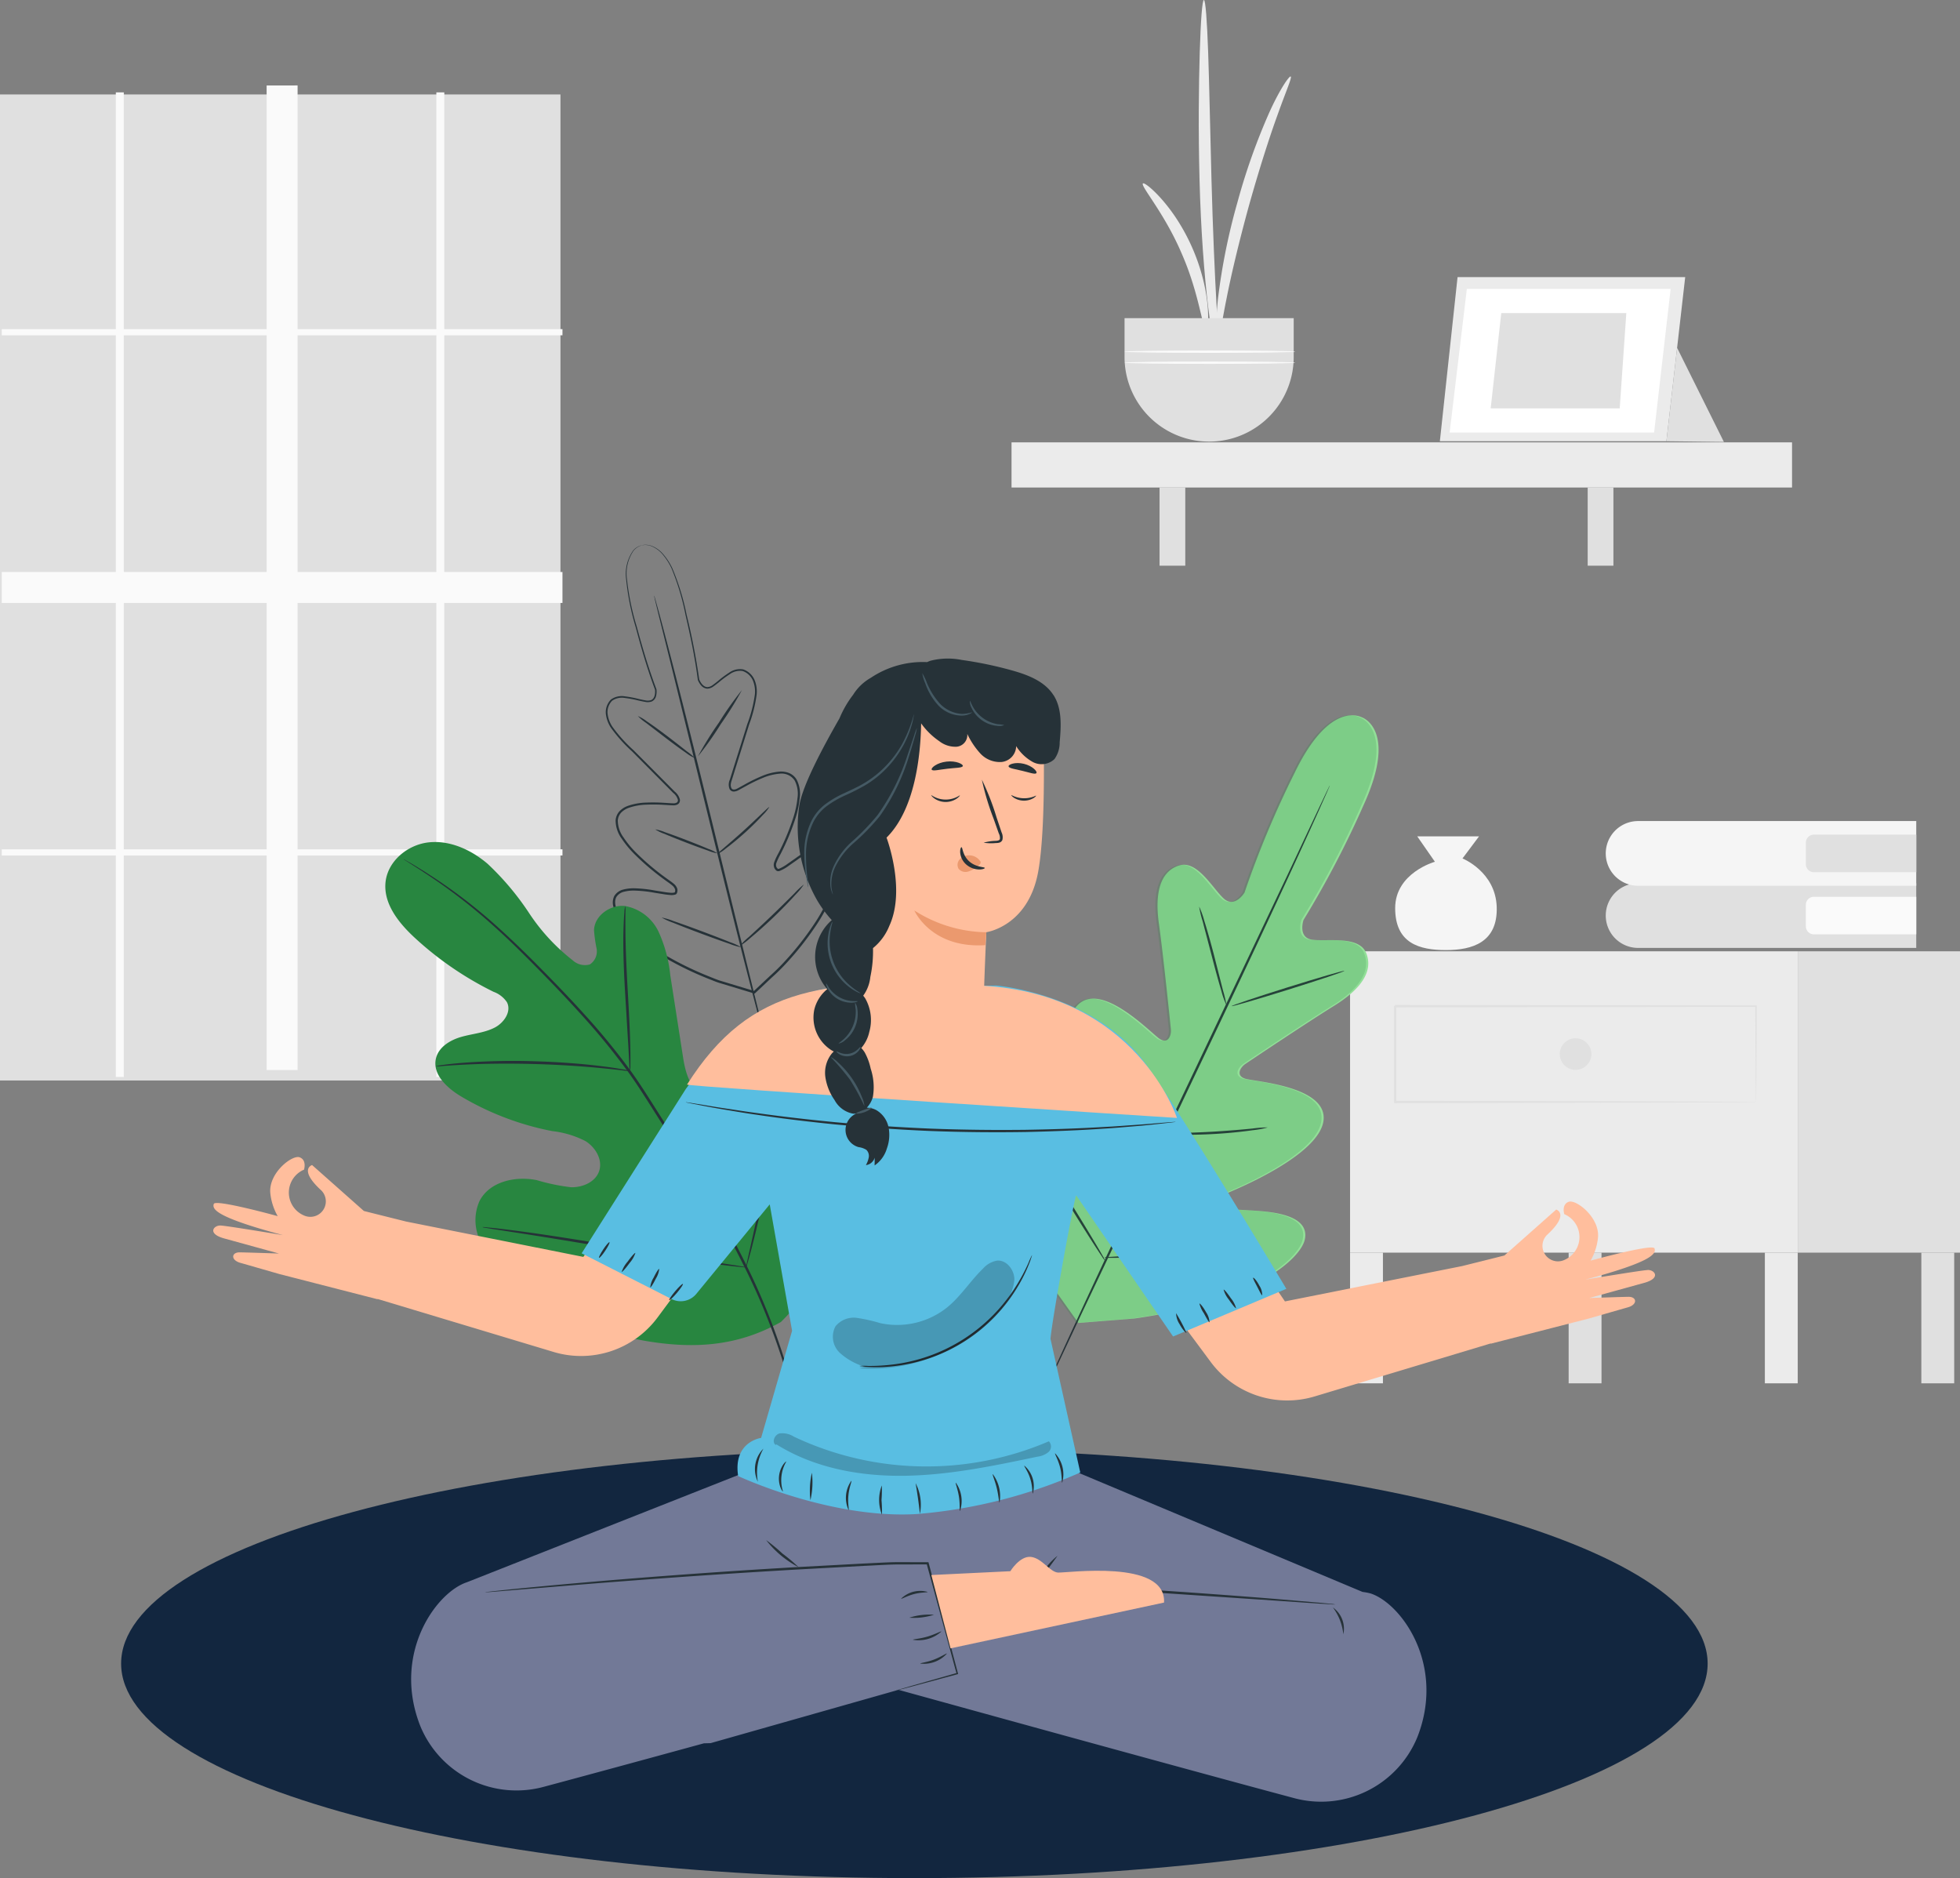 <svg id="Grupo_1065200" data-name="Grupo 1065200" xmlns="http://www.w3.org/2000/svg" xmlns:xlink="http://www.w3.org/1999/xlink" width="290.32" height="278.145" viewBox="0 0 290.32 278.145">
  <rect x="0" y="0" width="290.32" height="278.145" fill="#808080" stroke="none"/>
  <defs>
    <clipPath id="clip-path">
      <rect id="Rectángulo_374139" data-name="Rectángulo 374139" width="290.32" height="278.145" fill="none"/>
    </clipPath>
    <clipPath id="clip-path-6">
      <rect id="Rectángulo_374134" data-name="Rectángulo 374134" width="57.433" height="89.989" fill="#288640"/>
    </clipPath>
    <clipPath id="clip-path-8">
      <rect id="Rectángulo_374136" data-name="Rectángulo 374136" width="26.91" height="16.027" fill="none"/>
    </clipPath>
    <clipPath id="clip-path-9">
      <rect id="Rectángulo_374137" data-name="Rectángulo 374137" width="41.07" height="6.331" fill="none"/>
    </clipPath>
  </defs>
  <g id="Grupo_1065199" data-name="Grupo 1065199" clip-path="url(#clip-path)">
    <rect id="Rectángulo_374120" data-name="Rectángulo 374120" width="82.176" height="145.028" transform="translate(0.341 14.488)" fill="#e0e0e0"/>
    <g id="Grupo_1065181" data-name="Grupo 1065181">
      <g id="Grupo_1065180" data-name="Grupo 1065180" clip-path="url(#clip-path)">
        <path id="Rectángulo_374121" data-name="Rectángulo 374121" d="M-.5-.5H82.676V145.528H-.5ZM81.676.5H.5V144.528H81.676Z" transform="translate(0.341 14.488)" fill="#e0e0e0"/>
      </g>
    </g>
    <path id="Trazado_800817" data-name="Trazado 800817" d="M18.457,95.2H39.614v36.489H18.457Zm25.743,0H64.753v36.489H44.2ZM18.457,55.562H39.614V90.615H18.457Zm25.743,0H64.753V90.615H44.2Zm-4.586-37V54.649H18.457V19.585H17.276V54.649H.377v.913h16.9V90.615H.377V95.2h16.9V131.69H.377v.914h16.9v32.8h1.181V132.6H39.614v31.773H44.2V132.6H64.753v32.8h1.18V132.6h17.5v-.914h-17.5V95.2h17.5V90.615h-17.5V55.562h17.5v-.913h-17.5V19.585h-1.18V54.649H44.2V18.56Z" transform="translate(-0.12 -5.906)" fill="#fafafa"/>
    <rect id="Rectángulo_374123" data-name="Rectángulo 374123" width="4.868" height="19.354" transform="translate(199.976 185.513)" fill="#ebebeb"/>
    <rect id="Rectángulo_374124" data-name="Rectángulo 374124" width="4.868" height="19.354" transform="translate(261.416 185.513)" fill="#ebebeb"/>
    <rect id="Rectángulo_374125" data-name="Rectángulo 374125" width="4.868" height="19.354" transform="translate(232.351 185.513)" fill="#e0e0e0"/>
    <rect id="Rectángulo_374126" data-name="Rectángulo 374126" width="4.868" height="19.354" transform="translate(284.593 185.513)" fill="#e0e0e0"/>
    <rect id="Rectángulo_374127" data-name="Rectángulo 374127" width="66.398" height="44.628" transform="translate(199.976 140.885)" fill="#ebebeb"/>
    <rect id="Rectángulo_374128" data-name="Rectángulo 374128" width="23.947" height="44.628" transform="translate(266.374 140.885)" fill="#e0e0e0"/>
    <g id="Grupo_1065183" data-name="Grupo 1065183">
      <g id="Grupo_1065182" data-name="Grupo 1065182" clip-path="url(#clip-path)">
        <path id="Trazado_800818" data-name="Trazado 800818" d="M356.477,232.66s-.007-.089-.011-.252-.006-.415-.011-.723c-.006-.648-.015-1.58-.027-2.787-.014-2.433-.034-5.967-.06-10.43l.108.108-53.442.07c.078-.079-.18.177.175-.177v1.82q0,.908,0,1.811,0,1.8,0,3.582,0,3.553,0,6.979l-.174-.174,38.12.079,11.231.05,3.029.022.789.012c.179,0,.276.011.276.011a1.921,1.921,0,0,1-.254.011l-.768.012-2.992.022-11.19.05-38.241.079h-.173v-.174q0-3.422,0-6.979,0-1.777,0-3.582v-3.63c.355-.355.1-.1.181-.178l53.442.07h.108v.108c-.026,4.491-.046,8.046-.06,10.495-.012,1.2-.021,2.12-.027,2.763,0,.3-.008.532-.011.7a1.924,1.924,0,0,1-.011.231" transform="translate(-96.376 -69.461)" fill="#e0e0e0"/>
        <path id="Trazado_800819" data-name="Trazado 800819" d="M343.558,227.874a2.34,2.34,0,1,1-2.34-2.339,2.339,2.339,0,0,1,2.34,2.339" transform="translate(-107.84 -71.771)" fill="#e0e0e0"/>
        <path id="Trazado_800820" data-name="Trazado 800820" d="M306.385,181.678,309,185.439s-5.886,1.635-5.886,6.867,3.6,6.213,7.521,6.213,7.685-1.145,7.521-6.377-5.069-7.194-5.069-7.194l2.452-3.27Z" transform="translate(-96.459 -57.815)" fill="#f5f5f5"/>
        <path id="Trazado_800821" data-name="Trazado 800821" d="M394.856,191.854v9.582h-41.2a4.791,4.791,0,0,1,0-9.582" transform="translate(-111.017 -61.053)" fill="#e0e0e0"/>
        <path id="Trazado_800822" data-name="Trazado 800822" d="M408.693,200.365h-15.16a1.19,1.19,0,0,1-1.19-1.19V195.99a1.19,1.19,0,0,1,1.19-1.19h15.16Z" transform="translate(-124.854 -61.991)" fill="#fafafa"/>
        <path id="Trazado_800823" data-name="Trazado 800823" d="M394.856,178.354v9.582h-41.2a4.791,4.791,0,1,1,0-9.582Z" transform="translate(-111.017 -56.757)" fill="#f5f5f5"/>
        <path id="Trazado_800824" data-name="Trazado 800824" d="M408.693,186.866h-15.16a1.19,1.19,0,0,1-1.19-1.19v-3.185a1.189,1.189,0,0,1,1.19-1.19h15.16Z" transform="translate(-124.854 -57.695)" fill="#e0e0e0"/>
        <path id="Trazado_800825" data-name="Trazado 800825" d="M248.3,39.847c.164-.158,1.289.648,2.765,2.311a26,26,0,0,1,2.347,3.116,29.532,29.532,0,0,1,3.793,8.756,26.123,26.123,0,0,1,.669,3.844c.2,2.214.021,3.586-.206,3.6-.532.038-1.014-5.322-3.633-11.268-2.546-5.976-6.127-9.995-5.736-10.356" transform="translate(-79.007 -12.674)" fill="#ebebeb"/>
        <path id="Trazado_800826" data-name="Trazado 800826" d="M263.3,53.247c-.23.031-.867-2.9-1.457-7.709s-1.093-11.479-1.287-18.852-.116-14.049.029-18.876S260.957,0,261.2,0s.464,2.984.634,7.807.291,11.483.491,18.83.485,13.984.763,18.79.462,7.787.207,7.82" transform="translate(-82.877 0)" fill="#ebebeb"/>
        <path id="Trazado_800827" data-name="Trazado 800827" d="M275.28,16.618c.228.13-.7,2.181-1.916,5.6-1.244,3.412-2.771,8.2-4.271,13.541-1.47,5.352-2.631,10.242-3.325,13.807-.723,3.561-.985,5.8-1.248,5.789-.228,0-.408-2.307.008-5.98a92.932,92.932,0,0,1,2.855-14.091,92.96,92.96,0,0,1,4.82-13.542c1.538-3.361,2.883-5.245,3.078-5.128" transform="translate(-84.1 -5.287)" fill="#ebebeb"/>
        <path id="Trazado_800828" data-name="Trazado 800828" d="M244.32,69.107v5.87a12.528,12.528,0,0,0,25.055,0v-5.87Z" transform="translate(-77.749 -21.992)" fill="#e0e0e0"/>
        <path id="Trazado_800829" data-name="Trazado 800829" d="M269.6,76.308c0,.1-5.66.177-12.641.177s-12.642-.079-12.642-.177,5.659-.177,12.642-.177,12.641.079,12.641.177" transform="translate(-77.749 -24.227)" fill="#fafafa"/>
        <path id="Trazado_800830" data-name="Trazado 800830" d="M269.6,78.7c0,.1-5.66.177-12.641.177s-12.642-.079-12.642-.177,5.659-.177,12.642-.177S269.6,78.6,269.6,78.7" transform="translate(-77.749 -24.987)" fill="#fafafa"/>
        <rect id="Rectángulo_374129" data-name="Rectángulo 374129" width="115.609" height="6.687" transform="translate(149.832 65.513)" fill="#ebebeb"/>
        <rect id="Rectángulo_374130" data-name="Rectángulo 374130" width="3.812" height="11.578" transform="translate(171.755 72.2)" fill="#e0e0e0"/>
        <rect id="Rectángulo_374131" data-name="Rectángulo 374131" width="3.812" height="11.578" transform="translate(235.172 72.2)" fill="#e0e0e0"/>
        <path id="Trazado_800831" data-name="Trazado 800831" d="M315.445,60.2l-2.619,24.3h33.556l2.783-24.3Z" transform="translate(-99.549 -19.159)" fill="#ebebeb"/>
        <path id="Trazado_800832" data-name="Trazado 800832" d="M317.5,62.765l-2.548,21.267h30.284l2.45-21.267Z" transform="translate(-100.227 -19.974)" fill="#fff"/>
        <path id="Trazado_800833" data-name="Trazado 800833" d="M325.434,68.012l-1.568,14.113h19.112l.98-14.113Z" transform="translate(-103.063 -21.643)" fill="#e0e0e0"/>
        <path id="Trazado_800834" data-name="Trazado 800834" d="M363.629,75.132l6.931,13.935-8.515-.1,1.689-14.747" transform="translate(-115.212 -23.62)" fill="#e0e0e0"/>
      </g>
    </g>
    <g id="Grupo_1065185" data-name="Grupo 1065185">
      <g id="Grupo_1065184" data-name="Grupo 1065184" clip-path="url(#clip-path)">
        <path id="Trazado_800835" data-name="Trazado 800835" d="M261.314,346.537c0,17.548-52.606,31.773-117.5,31.773s-117.5-14.225-117.5-31.773,52.606-31.773,117.5-31.773,117.5,14.226,117.5,31.773" transform="translate(-8.374 -100.166)" fill="#12263f"/>
      </g>
    </g>
    <g id="Grupo_1065190" data-name="Grupo 1065190">
      <g id="Grupo_1065189" data-name="Grupo 1065189" clip-path="url(#clip-path)">
        <path id="Trazado_800836" data-name="Trazado 800836" d="M270.32,155.735s-4.7-2.956-10.094,8.257a144.042,144.042,0,0,0-7.382,17.654s-1.439,2.356-3.069.876-3.915-5.735-6.608-4.9c-2.793.869-3.645,4.029-3,8.627s1.683,14.724,1.773,15.64c.089.9-.4,2.239-1.668,1.408s-8.662-8.685-12.179-4.956.379,16.246.779,17.622.143,1.974-.507,2.332-2.885-2.516-5.079-4.664-5.113-4.254-6.962-1.932-2.238,11.79,7.116,26.936l4.794,6.735,8.277-.652c17.629-2.476,24.666-8.822,25.271-11.728s-2.879-3.807-5.933-4.123-6.693-.2-6.832-.929.156-1.309,1.471-1.88,13.434-5.566,14.057-10.655-10.141-5.758-11.592-6.206-.731-1.677.018-2.183,9.219-6.182,13.168-8.624,5.835-5.115,4.721-7.82c-1.075-2.607-5.807-1.648-7.988-1.957s-1.286-2.921-1.286-2.921a143.927,143.927,0,0,0,8.87-16.954c5.186-11.309-.234-13.058-.234-13.058" transform="translate(-68.504 -49.447)" fill="#92df98"/>
        <path id="Trazado_800837" data-name="Trazado 800837" d="M268.847,170.616a1.467,1.467,0,0,1-.092.245c-.076.174-.176.406-.3.7l-1.2,2.688c-1.044,2.332-2.583,5.695-4.5,9.841-3.833,8.294-9.23,19.7-15.236,32.284l-15.332,32.243-4.6,9.792-1.257,2.66-.335.687a1.437,1.437,0,0,1-.125.23,1.466,1.466,0,0,1,.092-.245c.076-.174.176-.406.3-.7l1.2-2.688c1.044-2.332,2.582-5.693,4.5-9.84,3.833-8.294,9.231-19.705,15.239-32.289l15.329-32.237,4.6-9.792c.539-1.141.961-2.034,1.258-2.66l.335-.688a1.432,1.432,0,0,1,.125-.23" transform="translate(-71.876 -54.294)" fill="#263238"/>
        <path id="Trazado_800838" data-name="Trazado 800838" d="M260.523,196.925a12.641,12.641,0,0,1,.757,2.094c.414,1.31.932,3.137,1.462,5.163.5,1.977.959,3.765,1.323,5.2a17.836,17.836,0,0,1,.511,2.163,11.225,11.225,0,0,1-.753-2.1c-.4-1.315-.9-3.147-1.425-5.173-.517-1.972-.985-3.756-1.36-5.184a15.194,15.194,0,0,1-.515-2.163" transform="translate(-82.903 -62.667)" fill="#263238"/>
        <path id="Trazado_800839" data-name="Trazado 800839" d="M267.591,216.112c-.03-.093,3.684-1.338,8.293-2.78s8.372-2.536,8.4-2.441-3.684,1.338-8.3,2.78-8.369,2.535-8.4,2.441" transform="translate(-85.154 -67.109)" fill="#263238"/>
        <path id="Trazado_800840" data-name="Trazado 800840" d="M252.781,245.835a16.122,16.122,0,0,1,2.268-.11c1.4-.038,3.332-.093,5.462-.226s4.056-.3,5.449-.439a16.253,16.253,0,0,1,2.264-.166,12.911,12.911,0,0,1-2.235.416c-1.389.2-3.318.416-5.458.544s-4.079.148-5.481.122a12.956,12.956,0,0,1-2.269-.141" transform="translate(-80.442 -77.927)" fill="#263238"/>
        <path id="Trazado_800841" data-name="Trazado 800841" d="M242.084,228.126a12.283,12.283,0,0,1,1.194,1.727c.7,1.09,1.643,2.609,2.668,4.3s1.935,3.23,2.579,4.353a12.226,12.226,0,0,1,.979,1.857,12.384,12.384,0,0,1-1.194-1.727c-.7-1.091-1.644-2.61-2.668-4.3s-1.935-3.229-2.578-4.352a12.315,12.315,0,0,1-.98-1.857" transform="translate(-77.036 -72.595)" fill="#263238"/>
        <path id="Trazado_800842" data-name="Trazado 800842" d="M225.9,250.944a2.85,2.85,0,0,1,.438.576c.263.384.633.944,1.083,1.642.9,1.393,2.126,3.331,3.46,5.483s2.524,4.112,3.371,5.541c.423.713.761,1.294.987,1.7a2.774,2.774,0,0,1,.32.65,2.946,2.946,0,0,1-.438-.577c-.262-.384-.631-.944-1.083-1.64-.9-1.394-2.126-3.332-3.46-5.486s-2.523-4.111-3.371-5.538c-.423-.715-.761-1.295-.987-1.7a2.764,2.764,0,0,1-.32-.649" transform="translate(-71.887 -79.857)" fill="#263238"/>
        <path id="Trazado_800843" data-name="Trazado 800843" d="M239.886,272.359a3.267,3.267,0,0,1,.77-.092l2.1-.133c1.773-.11,4.222-.265,6.92-.505s5.138-.51,6.9-.715l2.091-.237a3.3,3.3,0,0,1,.774-.045,3.243,3.243,0,0,1-.753.182c-.489.093-1.2.215-2.078.348-1.759.269-4.2.583-6.9.82s-5.162.357-6.94.4c-.89.02-1.61.028-2.107.02a3.268,3.268,0,0,1-.774-.046" transform="translate(-76.338 -86.119)" fill="#263238"/>
        <g id="Grupo_1065188" data-name="Grupo 1065188" transform="translate(146.446 105.936)" opacity="0.2">
          <g id="Grupo_1065187" data-name="Grupo 1065187">
            <g id="Grupo_1065186" data-name="Grupo 1065186" clip-path="url(#clip-path-6)">
              <path id="Trazado_800844" data-name="Trazado 800844" d="M270.32,155.735s-4.7-2.956-10.094,8.257a144.042,144.042,0,0,0-7.382,17.654s-1.439,2.356-3.069.876-3.915-5.735-6.608-4.9c-2.793.869-3.645,4.029-3,8.627s1.683,14.724,1.773,15.64c.089.9-.4,2.239-1.668,1.408s-8.662-8.685-12.179-4.956.379,16.246.779,17.622.143,1.974-.507,2.332-2.885-2.516-5.079-4.664-5.113-4.254-6.962-1.932-2.238,11.79,7.116,26.936l4.794,6.735,8.277-.652c17.629-2.476,24.666-8.822,25.271-11.728s-2.879-3.807-5.933-4.123-6.693-.2-6.832-.929.156-1.309,1.471-1.88,13.434-5.566,14.057-10.655-10.141-5.758-11.592-6.206-.731-1.677.018-2.183,9.219-6.182,13.168-8.624,5.835-5.115,4.721-7.82c-1.075-2.607-5.807-1.648-7.988-1.957s-1.286-2.921-1.286-2.921a143.927,143.927,0,0,0,8.87-16.954c5.186-11.309-.234-13.058-.234-13.058" transform="translate(-215.267 -155.383)" fill="#288640"/>
            </g>
          </g>
        </g>
        <path id="Trazado_800845" data-name="Trazado 800845" d="M136.909,118.434a1.349,1.349,0,0,1,.385-.084,2.529,2.529,0,0,1,1.147.17A4.29,4.29,0,0,1,140,119.6a9.1,9.1,0,0,1,1.448,2.179,35.645,35.645,0,0,1,2.135,6.925,97.028,97.028,0,0,1,1.869,9.592l-.005-.025c.217.524.622,1.122,1.208,1.149a1.456,1.456,0,0,0,.822-.327c.261-.185.517-.389.775-.6a15.505,15.505,0,0,1,1.636-1.217,2.763,2.763,0,0,1,2.071-.482,2.81,2.81,0,0,1,1.642,1.46,4.472,4.472,0,0,1,.362,2.226,20.183,20.183,0,0,1-1.128,4.5q-.7,2.257-1.44,4.623-.369,1.182-.745,2.391l-.379,1.215a2.538,2.538,0,0,0-.145.591,1.1,1.1,0,0,0,.083.552c.142.342.575.266.933.063l1.146-.632a23.339,23.339,0,0,1,2.407-1.174,8.432,8.432,0,0,1,2.666-.679,3.191,3.191,0,0,1,1.414.22,2.335,2.335,0,0,1,1.1.957,4.6,4.6,0,0,1,.453,2.824,14.3,14.3,0,0,1-.591,2.817,34.974,34.974,0,0,1-2.242,5.406,9.479,9.479,0,0,0-.616,1.31.87.87,0,0,0,.016.612.8.8,0,0,0,.189.243c.038.03.072.031.192,0a6.094,6.094,0,0,0,1.252-.721l1.237-.867a16.528,16.528,0,0,1,2.64-1.59,5.159,5.159,0,0,1,1.524-.448,2.027,2.027,0,0,1,1.582.425,2.3,2.3,0,0,1,.76,1.454,5.843,5.843,0,0,1,.074.807c-.014.267-.012.537-.042.8a12.716,12.716,0,0,1-.751,3.1,26.226,26.226,0,0,1-2.975,5.71,43.822,43.822,0,0,1-4.06,5.14,30.688,30.688,0,0,1-2.351,2.329l-2.428,2.282-.075.07-.1-.03-.453-.137-3.213-.974-1.6-.485c-.526-.177-1.038-.4-1.557-.6a48.472,48.472,0,0,1-5.949-2.855,27.975,27.975,0,0,1-5.249-3.813,13.583,13.583,0,0,1-2.09-2.446,5.892,5.892,0,0,1-.693-1.468,2.2,2.2,0,0,1,.115-1.655,2.171,2.171,0,0,1,1.349-.954,6.108,6.108,0,0,1,1.584-.181,19.414,19.414,0,0,1,3.084.329l1.5.242c.248.034.5.07.742.086a1.729,1.729,0,0,0,.66-.035c.048-.027.014.006.044-.037a.825.825,0,0,0,.043-.152.613.613,0,0,0-.014-.295,1.27,1.27,0,0,0-.379-.532c-.349-.309-.789-.582-1.182-.882a37.048,37.048,0,0,1-4.488-3.822,14.821,14.821,0,0,1-1.84-2.241,4.612,4.612,0,0,1-.909-2.732,2.244,2.244,0,0,1,.585-1.351,3.228,3.228,0,0,1,1.214-.776,8.983,8.983,0,0,1,2.725-.495,25.134,25.134,0,0,1,2.7.037c.442.023.886.062,1.312.07a.917.917,0,0,0,.539-.123.4.4,0,0,0,.137-.433,1.954,1.954,0,0,0-.676-.977l-.9-.91-1.775-1.79-3.431-3.462a22.054,22.054,0,0,1-3.11-3.474,4.669,4.669,0,0,1-.772-2.134,2.67,2.67,0,0,1,.764-2.071,2.76,2.76,0,0,1,2.088-.462,16.14,16.14,0,0,1,2.014.384c.324.074.645.15.963.2a1.593,1.593,0,0,0,.894-.037c.539-.247.62-.988.564-1.55l.007.025c-1.274-3.411-2.143-6.545-2.871-9.282a37.174,37.174,0,0,1-1.409-7.067,6.01,6.01,0,0,1,1.043-4.282,2.348,2.348,0,0,1,.937-.67,1.277,1.277,0,0,1,.38-.093,1.932,1.932,0,0,0-.368.121,2.387,2.387,0,0,0-.9.681,6,6,0,0,0-.972,4.238,37.67,37.67,0,0,0,1.456,7.03c.742,2.727,1.628,5.861,2.908,9.246l.005.014v.011a2.72,2.72,0,0,1-.06.977,1.177,1.177,0,0,1-.625.805,1.8,1.8,0,0,1-1.023.058c-.33-.053-.653-.129-.98-.2a16.134,16.134,0,0,0-1.984-.371,2.533,2.533,0,0,0-1.9.409,2.43,2.43,0,0,0-.674,1.871,4.416,4.416,0,0,0,.74,2.012,21.924,21.924,0,0,0,3.08,3.416l3.444,3.456,1.781,1.788.9.909a2.206,2.206,0,0,1,.757,1.127.7.7,0,0,1-.255.73,1.2,1.2,0,0,1-.714.18c-.452-.008-.886-.046-1.328-.069a24.934,24.934,0,0,0-2.663-.031,8.712,8.712,0,0,0-2.627.479,2.926,2.926,0,0,0-1.1.7,1.922,1.922,0,0,0-.5,1.162,4.323,4.323,0,0,0,.863,2.532,14.516,14.516,0,0,0,1.8,2.188,36.67,36.67,0,0,0,4.452,3.781c.4.3.81.553,1.212.9a1.582,1.582,0,0,1,.475.682.959.959,0,0,1,.022.45,1.111,1.111,0,0,1-.059.21c-.018.069-.137.211-.21.222a1.877,1.877,0,0,1-.834.07c-.259-.018-.512-.053-.766-.088l-1.508-.241a19.062,19.062,0,0,0-3.029-.322,5.72,5.72,0,0,0-1.491.17,1.828,1.828,0,0,0-1.14.791c-.452.868.04,1.919.57,2.769a13.292,13.292,0,0,0,2.037,2.379,27.668,27.668,0,0,0,5.184,3.761,48.294,48.294,0,0,0,5.9,2.83c.513.2,1.017.419,1.541.6l1.595.483,3.207.972.452.137-.173.04,2.424-2.276a30.781,30.781,0,0,0,2.341-2.317,43.633,43.633,0,0,0,4.027-5.095,25.884,25.884,0,0,0,2.938-5.631,12.411,12.411,0,0,0,.735-3.02c.029-.255.025-.51.04-.764a5.534,5.534,0,0,0-.068-.749,1.962,1.962,0,0,0-.643-1.252,1.681,1.681,0,0,0-1.324-.345,4.819,4.819,0,0,0-1.419.419,16.224,16.224,0,0,0-2.585,1.555l-1.241.868a6.217,6.217,0,0,1-1.35.766.67.67,0,0,1-.238.035.416.416,0,0,1-.274-.11,1.133,1.133,0,0,1-.264-.345,1.2,1.2,0,0,1-.037-.845,9.374,9.374,0,0,1,.641-1.372,34.687,34.687,0,0,0,2.227-5.35A13.988,13.988,0,0,0,160,155.9a4.308,4.308,0,0,0-.4-2.63,2.309,2.309,0,0,0-2.23-1.03,8.131,8.131,0,0,0-2.566.652,22.905,22.905,0,0,0-2.377,1.154l-1.154.633a1.548,1.548,0,0,1-.684.207.7.7,0,0,1-.652-.4,1.784,1.784,0,0,1,.047-1.359l.382-1.216q.38-1.209.752-2.392l1.453-4.624a20.02,20.02,0,0,0,1.128-4.425,4.235,4.235,0,0,0-.33-2.1,2.575,2.575,0,0,0-1.479-1.332,2.533,2.533,0,0,0-1.885.449,15.258,15.258,0,0,0-1.614,1.192c-.259.209-.519.415-.791.605a1.668,1.668,0,0,1-.957.363,1.3,1.3,0,0,1-.9-.466,2.848,2.848,0,0,1-.5-.833l0-.01,0-.016c-.472-3.609-1.179-6.807-1.818-9.577a36.162,36.162,0,0,0-2.075-6.914,9.117,9.117,0,0,0-1.408-2.169,4.278,4.278,0,0,0-1.514-1.089,2.437,2.437,0,0,0-1.51-.142" transform="translate(-41.881 -37.659)" fill="#263238"/>
        <path id="Trazado_800846" data-name="Trazado 800846" d="M142.121,129.408a.672.672,0,0,1,.063.169c.04.134.089.3.15.506l.543,1.954c.466,1.7,1.117,4.162,1.906,7.21,1.58,6.1,3.683,14.537,5.964,23.87s4.358,17.758,5.865,23.9c.753,3.035,1.365,5.5,1.8,7.237l.478,1.97.116.515a.674.674,0,0,1,.027.179.708.708,0,0,1-.063-.17c-.04-.134-.089-.3-.15-.506q-.2-.71-.543-1.953c-.466-1.7-1.116-4.162-1.906-7.21-1.581-6.1-3.684-14.539-5.966-23.874-2.287-9.318-4.357-17.753-5.863-23.893-.753-3.035-1.366-5.5-1.8-7.237l-.479-1.97c-.047-.209-.085-.379-.115-.515a.666.666,0,0,1-.028-.179" transform="translate(-45.226 -41.181)" fill="#263238"/>
        <path id="Trazado_800847" data-name="Trazado 800847" d="M138.586,155.542a6.271,6.271,0,0,1,1.327.786c.79.529,1.856,1.3,3.009,2.173s2.183,1.688,2.928,2.275a7.9,7.9,0,0,1,1.177.991,5.77,5.77,0,0,1-1.326-.789c-.785-.537-1.841-1.318-2.994-2.194l-2.942-2.253a7.125,7.125,0,0,1-1.18-.989" transform="translate(-44.101 -49.497)" fill="#263238"/>
        <path id="Trazado_800848" data-name="Trazado 800848" d="M151.636,159.727a49.045,49.045,0,0,1,3.105-5.006,48.893,48.893,0,0,1,3.4-4.809,49.215,49.215,0,0,1-3.106,5.006,48.928,48.928,0,0,1-3.4,4.809" transform="translate(-48.254 -47.706)" fill="#263238"/>
        <path id="Trazado_800849" data-name="Trazado 800849" d="M155.842,182.28c-.063-.084,1.756-1.534,3.877-3.457s3.746-3.587,3.823-3.515a6.047,6.047,0,0,1-.965,1.186c-.637.7-1.552,1.626-2.621,2.591s-2.084,1.785-2.838,2.351a6.082,6.082,0,0,1-1.276.843" transform="translate(-49.593 -55.787)" fill="#263238"/>
        <path id="Trazado_800850" data-name="Trazado 800850" d="M142.385,180.166a5.883,5.883,0,0,1,1.389.4c.842.289,2,.711,3.264,1.2s2.409.947,3.228,1.3a5.885,5.885,0,0,1,1.3.634,5.9,5.9,0,0,1-1.389-.4c-.842-.289-2-.711-3.265-1.2s-2.407-.946-3.227-1.295a5.883,5.883,0,0,1-1.3-.634" transform="translate(-45.31 -57.331)" fill="#263238"/>
        <path id="Trazado_800851" data-name="Trazado 800851" d="M143.747,199.306a9.641,9.641,0,0,1,1.773.528c1.079.369,2.562.9,4.192,1.51s3.1,1.178,4.156,1.607a9.544,9.544,0,0,1,1.685.764,9.6,9.6,0,0,1-1.773-.528c-1.08-.369-2.563-.9-4.193-1.509s-3.1-1.178-4.155-1.608a9.581,9.581,0,0,1-1.685-.763" transform="translate(-45.744 -63.422)" fill="#263238"/>
        <path id="Trazado_800852" data-name="Trazado 800852" d="M160.688,201.247a11.411,11.411,0,0,1,1.384-1.352c.877-.809,2.091-1.921,3.4-3.18s2.48-2.42,3.324-3.263a11.41,11.41,0,0,1,1.411-1.324,9.638,9.638,0,0,1-1.229,1.5c-.8.888-1.941,2.084-3.26,3.346s-2.562,2.35-3.483,3.112a9.726,9.726,0,0,1-1.549,1.163" transform="translate(-51.135 -61.14)" fill="#263238"/>
        <path id="Trazado_800853" data-name="Trazado 800853" d="M142.293,254.007c9.958-9.666,10.145-24.641,7.579-37.659-.428-2.173-.562-4.515-1.912-6.265s-3.988-2.665-5.8-1.428c-1.5,1.027-1.9,3.029-2.555,4.738a12.952,12.952,0,0,1-4.332,5.725c-1.274.948-2.924,1.668-4.42,1.133-2.053-.734-2.7-3.3-3.037-5.478l-1.894-12.163a20.505,20.505,0,0,0-1.7-6.349,6.828,6.828,0,0,0-4.976-3.871c-2.161-.243-4.525,1.363-4.616,3.56a20.34,20.34,0,0,0,.377,2.716,2.316,2.316,0,0,1-.989,2.368,2.662,2.662,0,0,1-2.548-.61,29.291,29.291,0,0,1-6.458-6.992,40.583,40.583,0,0,0-6.148-7.3c-2.423-2.064-5.546-3.5-8.686-3.176s-6.146,2.786-6.437,5.97,2,6.01,4.346,8.175a49.146,49.146,0,0,0,11.66,7.99,4.044,4.044,0,0,1,1.984,1.543c.707,1.372-.432,3.034-1.786,3.742-1.533.8-3.318.918-4.98,1.393s-3.377,1.519-3.758,3.224c-.53,2.366,1.7,4.393,3.78,5.622a42.1,42.1,0,0,0,13.449,5.106,14.2,14.2,0,0,1,4.931,1.481c1.471.914,2.566,2.741,2.035,4.4s-2.451,2.473-4.176,2.433a29.387,29.387,0,0,1-5.064-1.049c-3.169-.644-6.993.187-8.487,3.079a6.966,6.966,0,0,0,.254,6.2A16.057,16.057,0,0,0,102.1,247.1a42.328,42.328,0,0,0,19.875,9.647c7.317,1.28,13.842.889,20.319-2.745" transform="translate(-26.642 -58.208)" fill="#288640"/>
        <path id="Trazado_800854" data-name="Trazado 800854" d="M87.654,186.619a1.545,1.545,0,0,0,.244.172l.739.47c.65.411,1.61,1.017,2.825,1.831a82.759,82.759,0,0,1,9.753,7.614c1.944,1.752,3.994,3.761,6.156,5.956s4.449,4.567,6.765,7.144A99.707,99.707,0,0,1,121,218.226c1.107,1.525,2.136,3.143,3.185,4.791l3.179,5.016A202.13,202.13,0,0,1,138.5,247.691a98.288,98.288,0,0,1,6.512,17.245,72.083,72.083,0,0,1,2.193,12.242c.121,1.465.192,2.606.213,3.38.017.371.03.662.04.88a1.773,1.773,0,0,0,.027.3,1.7,1.7,0,0,0,.014-.3c0-.218,0-.511,0-.881.005-.776-.04-1.92-.137-3.391a68.931,68.931,0,0,0-2.074-12.3,96.678,96.678,0,0,0-6.454-17.335,197.194,197.194,0,0,0-11.128-19.713l-3.183-5.017c-1.048-1.644-2.088-3.275-3.2-4.807a98.628,98.628,0,0,0-6.913-8.438c-2.328-2.577-4.633-4.938-6.8-7.129s-4.243-4.189-6.2-5.933a78.123,78.123,0,0,0-9.858-7.531c-1.229-.795-2.2-1.381-2.868-1.769l-.759-.436a1.609,1.609,0,0,0-.265-.136" transform="translate(-27.894 -59.387)" fill="#263238"/>
        <path id="Trazado_800855" data-name="Trazado 800855" d="M136.408,221.238a4.464,4.464,0,0,0,.062-.961c.017-.619.012-1.516-.011-2.623-.044-2.213-.208-5.268-.4-8.635s-.314-6.418-.324-8.626c-.008-1.1-.005-2,0-2.615a4.426,4.426,0,0,0-.031-.963,4.414,4.414,0,0,0-.125.955c-.059.616-.1,1.512-.133,2.619-.064,2.216.011,5.278.206,8.651.2,3.322.381,6.328.52,8.624.056,1.038.1,1.912.14,2.615a4.362,4.362,0,0,0,.1.959" transform="translate(-43.096 -62.631)" fill="#263238"/>
        <path id="Trazado_800856" data-name="Trazado 800856" d="M94.643,231.252a6.1,6.1,0,0,0,1.135-.047c.727-.053,1.779-.134,3.082-.193,2.6-.138,6.208-.2,10.187-.1s7.577.361,10.173.618c1.3.119,2.349.244,3.075.326a6.146,6.146,0,0,0,1.134.091,6.017,6.017,0,0,0-1.113-.249c-.721-.13-1.767-.3-3.066-.457-2.6-.332-6.2-.63-10.2-.74a99.864,99.864,0,0,0-10.214.223c-1.3.1-2.356.222-3.08.324a5.961,5.961,0,0,0-1.119.205" transform="translate(-30.118 -73.339)" fill="#263238"/>
        <path id="Trazado_800857" data-name="Trazado 800857" d="M162.1,257.564a1.454,1.454,0,0,0,.136-.372c.085-.294.188-.654.314-1.088.268-.946.621-2.326,1.034-4.036.829-3.419,1.826-8.179,2.855-13.445s1.981-10.031,2.737-13.462l.908-4.062c.1-.442.176-.807.241-1.107a1.477,1.477,0,0,0,.057-.393,1.481,1.481,0,0,0-.136.373c-.085.294-.188.652-.314,1.087-.268.946-.621,2.326-1.034,4.035-.829,3.419-1.826,8.179-2.855,13.447S164.061,248.57,163.3,252c-.374,1.668-.68,3.042-.908,4.061l-.241,1.107a1.486,1.486,0,0,0-.057.393" transform="translate(-51.583 -69.882)" fill="#263238"/>
        <path id="Trazado_800858" data-name="Trazado 800858" d="M104.8,266.556a1.486,1.486,0,0,0,.393.092l1.137.187,4.185.644c3.534.545,8.4,1.353,13.787,2.253s10.268,1.666,13.813,2.137c1.773.237,3.209.413,4.2.515l1.147.111a1.477,1.477,0,0,0,.4.01,1.538,1.538,0,0,0-.393-.093l-1.137-.186-4.184-.644c-3.534-.544-8.406-1.353-13.789-2.253s-10.265-1.665-13.811-2.136c-1.773-.237-3.209-.413-4.2-.515l-1.147-.111a1.481,1.481,0,0,0-.4-.01" transform="translate(-33.349 -84.822)" fill="#263238"/>
      </g>
    </g>
    <g id="Grupo_1065198" data-name="Grupo 1065198">
      <g id="Grupo_1065197" data-name="Grupo 1065197" clip-path="url(#clip-path)">
        <path id="Trazado_800859" data-name="Trazado 800859" d="M231.48,337.313a7.8,7.8,0,0,0-1.222-.235l-44.61-18.705H141.294L97.565,335.648c-4.436,1.478-10.772,10.138-7.182,20.487q.15.432.314.841a15.406,15.406,0,0,0,18.334,8.944c6.041-1.615,14.722-3.978,23.655-6.424l1-.027,27.823-7.895c4.358,1.2,13.513,3.731,23.689,6.527h0c12.374,3.4,26.246,7.194,34.81,9.483a15.406,15.406,0,0,0,18.334-8.943q.164-.41.313-.841c3.591-10.35-2.746-19.009-7.181-20.488" transform="translate(-28.425 -101.315)" fill="#727997"/>
        <path id="Trazado_800860" data-name="Trazado 800860" d="M166.284,358.345a.689.689,0,0,1,.151-.057l.452-.14,1.766-.517,6.662-1.895-.075.131c-1.148-4.218-2.677-9.832-4.443-16.316l.155.119-4.571.008c-1.568.022-3.176.14-4.823.21l-10.265.56c-12.682.737-24.15,1.594-32.447,2.266l-9.824.813-2.671.217-.7.048a1.164,1.164,0,0,1-.238,0,1.238,1.238,0,0,1,.235-.04l.693-.083,2.665-.284c2.316-.233,5.669-.56,9.815-.925,8.292-.736,19.761-1.633,32.448-2.371l10.269-.551c1.649-.068,3.262-.183,4.833-.2l4.578.008h.124l.031.119c1.724,6.495,3.218,12.118,4.34,16.343l.027.1-.1.028-6.688,1.8-1.781.464-.46.112a.665.665,0,0,1-.159.029" transform="translate(-33.546 -107.987)" fill="#263238"/>
        <path id="Trazado_800861" data-name="Trazado 800861" d="M171.258,338.556a14.553,14.553,0,0,1-4.8-4.007,25.517,25.517,0,0,1,2.411,1.992,25.443,25.443,0,0,1,2.392,2.015" transform="translate(-52.969 -106.461)" fill="#263238"/>
        <path id="Trazado_800862" data-name="Trazado 800862" d="M262.12,346.726a3.96,3.96,0,0,1-.612-.012l-1.749-.106-6.426-.439-21.2-1.425-21.215-1.282-6.43-.382-1.747-.118a3.892,3.892,0,0,1-.608-.065,3.989,3.989,0,0,1,.612-.006l1.751.052,6.437.269c5.434.251,12.939.65,21.224,1.179s15.777,1.087,21.2,1.529l6.418.552,1.743.172a3.911,3.911,0,0,1,.606.084" transform="translate(-64.323 -109.115)" fill="#263238"/>
        <path id="Trazado_800863" data-name="Trazado 800863" d="M291.127,353.145a8,8,0,0,0-1.551-3.98,3.858,3.858,0,0,1,1.551,3.98" transform="translate(-92.149 -111.111)" fill="#263238"/>
        <path id="Trazado_800864" data-name="Trazado 800864" d="M195.775,346.719a4.056,4.056,0,0,1,3.93-1c-.012.1-.934.036-2.011.318s-1.858.77-1.919.684" transform="translate(-62.3 -109.961)" fill="#263238"/>
        <path id="Trazado_800865" data-name="Trazado 800865" d="M197.551,351.169a9.661,9.661,0,0,1,3.66-.436,9.659,9.659,0,0,1-3.66.436" transform="translate(-62.866 -111.593)" fill="#263238"/>
        <path id="Trazado_800866" data-name="Trazado 800866" d="M198.35,355.628c0-.1.992-.133,2.144-.473s2.006-.835,2.064-.747a5.069,5.069,0,0,1-4.207,1.22" transform="translate(-63.12 -112.779)" fill="#263238"/>
        <path id="Trazado_800867" data-name="Trazado 800867" d="M199.942,360.675c0-.1.948-.181,2.026-.592s1.85-.967,1.916-.885a4.59,4.59,0,0,1-3.943,1.477" transform="translate(-63.627 -114.303)" fill="#263238"/>
        <path id="Trazado_800868" data-name="Trazado 800868" d="M228.337,337.95a148.294,148.294,0,0,1-3.038,4.1,9.935,9.935,0,0,1,3.038-4.1" transform="translate(-71.693 -107.543)" fill="#263238"/>
        <path id="Trazado_800869" data-name="Trazado 800869" d="M322.624,270.726c-1.065.056-9.226,1.421-9.226,1.421,10.138-2.7,10.49-3.883,10.249-4.622s-9.466,1.809-9.466,1.809a8.658,8.658,0,0,0,1.1-3.455c.239-2.962-3.251-5.661-4.348-5.257s-.651,1.828-.651,1.828a3.686,3.686,0,0,1,.035,6.773,2.293,2.293,0,0,1-2.616-3.675c3.457-3.156,1.386-3.78,1.386-3.78l-7.669,6.8c-.147.049-6.27,1.571-6.27,1.571l-26.241,5.233-10.714-15.7-11.272,10.149s2.032,2.42,10.947,14.462a14.118,14.118,0,0,0,15.409,5.17l26.106-7.857.047.126-.029-.089,14.523-3.726s4.68-1.347,5.776-1.657c1.449-.41,1.338-1.528.175-1.556-.442-.012-5.89.174-5.89.174l8.134-2.242c2.561-.71,1.535-1.959.5-1.906" transform="translate(-78.577 -82.637)" fill="#ffbe9d"/>
        <path id="Trazado_800870" data-name="Trazado 800870" d="M111.866,250l-10.714,15.7-26.241-5.233s-6.122-1.521-6.269-1.57l-7.67-6.8s-2.071.624,1.387,3.78a2.293,2.293,0,0,1-2.616,3.675,3.686,3.686,0,0,1,.035-6.773s.447-1.424-.651-1.828-4.588,2.3-4.348,5.257a8.658,8.658,0,0,0,1.1,3.455s-9.226-2.548-9.467-1.809.112,1.919,10.249,4.622c0,0-8.162-1.366-9.226-1.422-1.031-.053-2.056,1.2.5,1.906l8.134,2.242s-5.448-.185-5.889-.174c-1.164.029-1.276,1.147.175,1.557,1.1.31,5.776,1.657,5.776,1.657l14.522,3.726-.029.09.047-.127,26.106,7.857a14.117,14.117,0,0,0,15.409-5.17c8.915-12.041,10.947-14.462,10.947-14.462Z" transform="translate(-14.745 -79.557)" fill="#ffbe9d"/>
        <path id="Trazado_800871" data-name="Trazado 800871" d="M200.228,286.2l-4.413-19.8c.222-2.759,3.384-20.209,3.806-21.246l14.355,20.906L230.75,259s-14.248-23.9-20.45-32.8c-7.617-10.94-22.516-12.116-22.516-12.116l-19.171.259s-13.391-2.973-26.826,15.074L126.368,253.74l13.239,6.731a2.991,2.991,0,0,0,3.748-.727l10.873-13.252,3.311,18.724-4.587,15.861s-4.185.55-3.4,5.65c0,0,13.666,6.409,26.492,5.623a74.683,74.683,0,0,0,24.187-6.152" transform="translate(-40.214 -68.127)" fill="#59bee2"/>
        <path id="Trazado_800872" data-name="Trazado 800872" d="M212.284,272.632a1.177,1.177,0,0,1-.085.322c-.072.206-.162.516-.32.9a22.385,22.385,0,0,1-1.532,3.159,24.475,24.475,0,0,1-18.835,12.1,22.463,22.463,0,0,1-3.51.079c-.415-.016-.734-.063-.95-.084a1.213,1.213,0,0,1-.329-.057,11.249,11.249,0,0,1,1.283,0,27.009,27.009,0,0,0,3.478-.19,25.091,25.091,0,0,0,18.646-11.975,26.786,26.786,0,0,0,1.621-3.084,11.349,11.349,0,0,1,.532-1.168" transform="translate(-59.421 -86.759)" fill="#263238"/>
        <path id="Trazado_800873" data-name="Trazado 800873" d="M257.055,288.17c-.074.06-.607-.487-1.043-1.312a2.989,2.989,0,0,1-.5-1.6,27.7,27.7,0,0,1,1.546,2.913" transform="translate(-81.302 -90.776)" fill="#263238"/>
        <path id="Trazado_800874" data-name="Trazado 800874" d="M262.076,285.928c-.093.038-.43-.579-.841-1.336a4.594,4.594,0,0,1-.661-1.433c.078-.055.554.487.974,1.264a3.044,3.044,0,0,1,.529,1.5" transform="translate(-82.917 -90.108)" fill="#263238"/>
        <path id="Trazado_800875" data-name="Trazado 800875" d="M267.686,282.883c-.081.055-.561-.516-1.072-1.275a4.016,4.016,0,0,1-.777-1.473c.081-.055.561.516,1.072,1.275a4.02,4.02,0,0,1,.777,1.473" transform="translate(-84.593 -89.145)" fill="#263238"/>
        <path id="Trazado_800876" data-name="Trazado 800876" d="M273.6,280.148c-.1.032-.372-.556-.737-1.26s-.678-1.273-.6-1.332.537.436.913,1.17a2.5,2.5,0,0,1,.421,1.422" transform="translate(-86.638 -88.324)" fill="#263238"/>
        <path id="Trazado_800877" data-name="Trazado 800877" d="M130.146,272.146c-.082-.055.2-.616.623-1.253s.837-1.111.918-1.056-.2.616-.623,1.253-.837,1.111-.918,1.056" transform="translate(-41.411 -85.868)" fill="#263238"/>
        <path id="Trazado_800878" data-name="Trazado 800878" d="M137.092,272.17a4.366,4.366,0,0,1-.872,1.5c-.561.773-1.08,1.353-1.159,1.3a4.365,4.365,0,0,1,.872-1.5c.56-.773,1.08-1.353,1.159-1.3" transform="translate(-42.977 -86.61)" fill="#263238"/>
        <path id="Trazado_800879" data-name="Trazado 800879" d="M142.593,275.634a3.4,3.4,0,0,1-.505,1.443c-.367.754-.736,1.331-.824,1.288a3.411,3.411,0,0,1,.505-1.443c.367-.753.736-1.33.824-1.287" transform="translate(-44.948 -87.713)" fill="#263238"/>
        <path id="Trazado_800880" data-name="Trazado 800880" d="M147.42,278.9c.075.063-.316.65-.873,1.31s-1.07,1.144-1.145,1.081.316-.65.873-1.31,1.069-1.144,1.144-1.081" transform="translate(-46.268 -88.753)" fill="#263238"/>
        <path id="Trazado_800881" data-name="Trazado 800881" d="M164.447,319.575a4.274,4.274,0,0,1,.83-4.9,7.211,7.211,0,0,0-.83,4.9" transform="translate(-52.192 -100.137)" fill="#263238"/>
        <path id="Trazado_800882" data-name="Trazado 800882" d="M169.827,321.9c-.038.021-.214-.191-.374-.6a3.762,3.762,0,0,1,.369-3.313c.247-.367.466-.535.5-.506a5.462,5.462,0,0,0-.492,4.421" transform="translate(-53.853 -101.028)" fill="#263238"/>
        <path id="Trazado_800883" data-name="Trazado 800883" d="M176.244,319.919a11.724,11.724,0,0,1-.215,4.059,11.725,11.725,0,0,1,.215-4.059" transform="translate(-55.985 -101.807)" fill="#263238"/>
        <path id="Trazado_800884" data-name="Trazado 800884" d="M184.588,321.66c.1.047-.329.951-.435,2.148-.121,1.2.126,2.163.024,2.191a4.35,4.35,0,0,1,.411-4.339" transform="translate(-58.483 -102.36)" fill="#263238"/>
        <path id="Trazado_800885" data-name="Trazado 800885" d="M191.4,322.677a19.891,19.891,0,0,1-.047,2.169,19.474,19.474,0,0,1,.065,2.168,5.933,5.933,0,0,1-.018-4.337" transform="translate(-60.781 -102.684)" fill="#263238"/>
        <path id="Trazado_800886" data-name="Trazado 800886" d="M199.553,326.725a73.725,73.725,0,0,0-.637-4.549,6.952,6.952,0,0,1,.637,4.549" transform="translate(-63.294 -102.525)" fill="#263238"/>
        <path id="Trazado_800887" data-name="Trazado 800887" d="M208.277,326.271c-.1-.018.018-.972-.16-2.122s-.557-2.03-.462-2.077a4.69,4.69,0,0,1,.622,4.2" transform="translate(-66.077 -102.491)" fill="#263238"/>
        <path id="Trazado_800888" data-name="Trazado 800888" d="M216.69,324.419c-.1,0-.132-.976-.412-2.126s-.685-2.032-.594-2.081a5.434,5.434,0,0,1,1.006,4.207" transform="translate(-68.632 -101.899)" fill="#263238"/>
        <path id="Trazado_800889" data-name="Trazado 800889" d="M223.8,322.5c-.106-.012-.009-1-.365-2.146-.34-1.146-.974-1.917-.892-1.985A4.015,4.015,0,0,1,223.8,322.5" transform="translate(-70.817 -101.313)" fill="#263238"/>
        <path id="Trazado_800890" data-name="Trazado 800890" d="M230.278,320.045c-.106-.013,0-1.031-.3-2.227s-.838-2.059-.75-2.119a4.563,4.563,0,0,1,1.052,4.346" transform="translate(-72.943 -100.463)" fill="#263238"/>
        <path id="Trazado_800891" data-name="Trazado 800891" d="M221.549,242.336a.734.734,0,0,1-.185.036l-.548.07-2.11.235c-.917.1-2.039.217-3.345.32s-2.791.249-4.438.342c-3.291.232-7.215.4-11.576.5-4.361.068-9.158.041-14.188-.153-5.031-.21-9.816-.567-14.158-.984-4.34-.44-8.239-.926-11.5-1.42-1.634-.225-3.1-.485-4.4-.7s-2.4-.412-3.309-.587l-2.085-.4-.54-.114a.745.745,0,0,1-.182-.051.753.753,0,0,1,.188.015l.547.079,2.1.338c.909.155,2.021.339,3.316.527s2.766.435,4.4.644c3.263.462,7.16.922,11.5,1.344,4.338.4,9.116.745,14.141.955,5.023.193,9.812.23,14.168.18,4.355-.073,8.277-.22,11.566-.419,1.646-.077,3.131-.2,4.438-.289s2.43-.179,3.348-.26l2.116-.17.551-.035a.745.745,0,0,1,.19,0" transform="translate(-47.412 -76.191)" fill="#263238"/>
        <g id="Grupo_1065193" data-name="Grupo 1065193" transform="translate(123.341 186.687)" opacity="0.2">
          <g id="Grupo_1065192" data-name="Grupo 1065192">
            <g id="Grupo_1065191" data-name="Grupo 1065191" clip-path="url(#clip-path-8)">
              <path id="Trazado_800892" data-name="Trazado 800892" d="M185.693,289.56a9.567,9.567,0,0,1-3.729-2.071,3.273,3.273,0,0,1-.638-3.928,3.474,3.474,0,0,1,3.169-1.246,24.568,24.568,0,0,1,3.476.781,11.855,11.855,0,0,0,9.944-2.375c2.006-1.648,3.407-3.913,5.273-5.717a3.566,3.566,0,0,1,2.092-1.174c1.414-.1,2.544,1.39,2.542,2.808a6.473,6.473,0,0,1-1.685,3.818,25.012,25.012,0,0,1-21.276,9.324" transform="translate(-180.912 -273.826)"/>
            </g>
          </g>
        </g>
        <g id="Grupo_1065196" data-name="Grupo 1065196" transform="translate(114.61 212.233)" opacity="0.2">
          <g id="Grupo_1065195" data-name="Grupo 1065195">
            <g id="Grupo_1065194" data-name="Grupo 1065194" clip-path="url(#clip-path-9)">
              <path id="Trazado_800893" data-name="Trazado 800893" d="M168.513,312.979c5.614,3.507,12.409,4.746,19.028,4.642s13.146-1.469,19.625-2.829a3.181,3.181,0,0,0,1.639-.687,1.1,1.1,0,0,0,.052-1.589,45.962,45.962,0,0,1-37.774-.689,3.169,3.169,0,0,0-2.132-.475c-.719.2-1.167,1.261-.565,1.7" transform="translate(-168.105 -311.296)"/>
            </g>
          </g>
        </g>
        <path id="Trazado_800894" data-name="Trazado 800894" d="M236.814,344.953l-31.63,6.782-2.84-10.859,11.7-.567s1.4-2.29,3.036-2.12,2.8,2.216,3.994,2.319,16.093-2.06,15.737,4.446" transform="translate(-64.391 -107.618)" fill="#ffbe9d"/>
        <path id="Trazado_800895" data-name="Trazado 800895" d="M149.267,228.59c-.183.288,72.567,4.938,72.567,4.938s-6-18.415-28.908-19.583-34.205-.263-43.659,14.645" transform="translate(-47.501 -67.968)" fill="#ffbe9d"/>
        <path id="Trazado_800896" data-name="Trazado 800896" d="M205.494,195.386c.145-4.822.385-9.9.385-9.9s6.176-.842,7.669-8.908c1.424-7.692.646-25.582.646-25.582a22.856,22.856,0,0,0-25.8,5.149l-.539,39.184a8.39,8.39,0,0,0,8.58,8.284,8.79,8.79,0,0,0,9.063-8.232" transform="translate(-59.779 -47.431)" fill="#ffbe9d"/>
        <path id="Trazado_800897" data-name="Trazado 800897" d="M213.572,178.695a7.224,7.224,0,0,1,1.807-.273c.283-.02.552-.069.605-.262a1.472,1.472,0,0,0-.166-.852q-.371-1.049-.778-2.2a37.833,37.833,0,0,1-1.724-5.747,37.771,37.771,0,0,1,2.177,5.595q.389,1.158.742,2.212a1.67,1.67,0,0,1,.117,1.126.709.709,0,0,1-.477.4,1.915,1.915,0,0,1-.481.053,7.178,7.178,0,0,1-1.823-.054" transform="translate(-67.879 -53.895)" fill="#263238"/>
        <path id="Trazado_800898" data-name="Trazado 800898" d="M209.316,201a20.3,20.3,0,0,1-10.666-3.226s2.456,5.648,10.505,5.136Z" transform="translate(-63.216 -62.935)" fill="#eb996e"/>
        <path id="Trazado_800899" data-name="Trazado 800899" d="M211.353,186.607a1.994,1.994,0,0,0-1.769-.8,1.811,1.811,0,0,0-1.276.643,1.176,1.176,0,0,0-.124,1.331,1.334,1.334,0,0,0,1.441.415,4.158,4.158,0,0,0,1.439-.81,1.222,1.222,0,0,0,.325-.32.378.378,0,0,0,.01-.417" transform="translate(-66.201 -59.126)" fill="#eb996e"/>
        <path id="Trazado_800900" data-name="Trazado 800900" d="M208.8,184.04c.181,0,.15,1.209,1.155,2.1s2.288.8,2.293.969c.015.076-.291.227-.832.225a2.982,2.982,0,0,1-1.916-.74,2.654,2.654,0,0,1-.892-1.76c-.032-.509.11-.806.192-.8" transform="translate(-66.382 -58.566)" fill="#263238"/>
        <path id="Trazado_800901" data-name="Trazado 800901" d="M206.56,172.736c.031.031-.123.26-.487.508a2.933,2.933,0,0,1-3.261-.022c-.361-.252-.512-.484-.481-.514a3.758,3.758,0,0,0,4.229.028" transform="translate(-64.386 -54.958)" fill="#263238"/>
        <path id="Trazado_800902" data-name="Trazado 800902" d="M223.388,172.772c.027.033-.118.22-.442.41a2.81,2.81,0,0,1-2.808-.062c-.316-.2-.453-.4-.424-.43a4.054,4.054,0,0,0,3.675.082" transform="translate(-69.917 -54.952)" fill="#263238"/>
        <path id="Trazado_800903" data-name="Trazado 800903" d="M207.02,166.078c-.081.291-1.1.25-2.287.4-1.191.128-2.171.4-2.317.133-.15-.243.77-1.031,2.2-1.191s2.5.391,2.408.662" transform="translate(-64.409 -52.63)" fill="#263238"/>
        <path id="Trazado_800904" data-name="Trazado 800904" d="M223.244,167.241c-.177.245-1.042-.091-2.1-.337-1.055-.265-1.977-.362-2.022-.661-.057-.281.988-.689,2.272-.375s2.029,1.149,1.85,1.372" transform="translate(-69.729 -52.748)" fill="#263238"/>
        <path id="Trazado_800905" data-name="Trazado 800905" d="M211.2,148.476c-1.31-2.064-3.8-3.008-6.155-3.666a56.841,56.841,0,0,0-7.449-1.551,10.343,10.343,0,0,0-4.621.122,5.372,5.372,0,0,0-.5.2h0a13.828,13.828,0,0,0-8.325,2.321,7.342,7.342,0,0,0-2.623,2.51h0a15.424,15.424,0,0,0-2.02,3.489c-2.394,4.185-5.552,10.02-5.981,13.076a21.837,21.837,0,0,0,2.711,13.957,17.832,17.832,0,0,0,2.122,2.856,7.246,7.246,0,0,0-.667,10.222,5.606,5.606,0,0,0-1.919,3.023,5.737,5.737,0,0,0,2.525,6.014c.117.072.239.138.363.2a3.2,3.2,0,0,0-.312.319,4.56,4.56,0,0,0-.939,3.468,7.909,7.909,0,0,0,1.359,3.4,3.925,3.925,0,0,0,2.752,2.021,2.269,2.269,0,0,0,.487-.025,2.643,2.643,0,0,0,.325,4.98,2.85,2.85,0,0,1,1.147.4,1.252,1.252,0,0,1,.358,1.119,3.71,3.71,0,0,1-.423,1.144,1.544,1.544,0,0,0,1.3-1.1q0,.575-.01,1.149a4.648,4.648,0,0,0,1.816-2.514,5.841,5.841,0,0,0,.249-3.136,3.85,3.85,0,0,0-1.784-2.527,3.035,3.035,0,0,0-1.437-.379,3.684,3.684,0,0,0,.907-1.64,8.672,8.672,0,0,0-.337-4.151,8.567,8.567,0,0,0-.877-2.386,3.784,3.784,0,0,0-.513-.658,5.381,5.381,0,0,0,1.186-2.377,6.471,6.471,0,0,0-.6-4.972,3.993,3.993,0,0,0-.3-.4,5.7,5.7,0,0,0,1.057-2.783,18.272,18.272,0,0,0,.394-4.264,8.154,8.154,0,0,0,2.421-3.3c2.492-5.4-.415-13.061-.415-13.061,4.238-4.2,5.044-12.2,5.125-16.922a10.659,10.659,0,0,0,2.683,2.634,3.867,3.867,0,0,0,2.58.824,1.743,1.743,0,0,0,1.571-1.9,11.637,11.637,0,0,0,1.94,2.909,3.934,3.934,0,0,0,3.152,1.252,2.409,2.409,0,0,0,2.149-2.351,6.762,6.762,0,0,0,2.476,2.358,2.775,2.775,0,0,0,3.2-.438,4.2,4.2,0,0,0,.77-2.49c.209-2.381.374-4.961-.908-6.979" transform="translate(-55.155 -45.525)" fill="#263238"/>
        <path id="Trazado_800906" data-name="Trazado 800906" d="M180.767,182.768c-.012,0-.056-.085-.131-.262a3.977,3.977,0,0,1-.219-.812,5.776,5.776,0,0,1,.444-3.039,11.041,11.041,0,0,1,2.7-3.67,34.156,34.156,0,0,0,3.834-3.969,32.265,32.265,0,0,0,4.453-8.941l.976-2.895a6.86,6.86,0,0,1,.389-1.053,6.774,6.774,0,0,1-.257,1.094c-.19.7-.475,1.7-.87,2.934a30.279,30.279,0,0,1-4.41,9.078,32.394,32.394,0,0,1-3.887,3.988,11.137,11.137,0,0,0-2.7,3.533,5.928,5.928,0,0,0-.538,2.924c.079.708.247,1.079.213,1.091" transform="translate(-57.397 -50.32)" fill="#455a64"/>
        <path id="Trazado_800907" data-name="Trazado 800907" d="M184.677,210.824c-.01.02-.179-.033-.467-.169a6.874,6.874,0,0,1-1.15-.709A8.17,8.17,0,0,1,179.93,202a6.858,6.858,0,0,1,.357-1.3c.119-.3.205-.45.226-.442.059.02-.2.676-.335,1.782a8.579,8.579,0,0,0,3.039,7.715c.853.717,1.49,1.019,1.46,1.074" transform="translate(-57.219 -63.726)" fill="#455a64"/>
        <path id="Trazado_800908" data-name="Trazado 800908" d="M184.161,216.281c.011.038-.3.178-.849.205a4,4,0,0,1-3.551-2c-.26-.483-.3-.823-.264-.833.055-.019.181.283.476.7a4.543,4.543,0,0,0,3.343,1.885c.509.038.833-.01.845.046" transform="translate(-57.117 -67.989)" fill="#455a64"/>
        <path id="Trazado_800909" data-name="Trazado 800909" d="M182.189,223.853c-.027-.053.321-.249.782-.672a5.52,5.52,0,0,0,1.755-4.371,7.73,7.73,0,0,1-.1-1.027,1.984,1.984,0,0,1,.35,1,4.958,4.958,0,0,1-1.843,4.59,1.983,1.983,0,0,1-.944.48" transform="translate(-57.977 -69.304)" fill="#455a64"/>
        <path id="Trazado_800910" data-name="Trazado 800910" d="M185.3,227.381c.04.018-.014.264-.261.578a2.243,2.243,0,0,1-2.837.55c-.346-.2-.488-.408-.459-.439s.229.089.565.211a2.431,2.431,0,0,0,2.548-.494c.266-.238.4-.432.445-.406" transform="translate(-57.835 -72.358)" fill="#455a64"/>
        <path id="Trazado_800911" data-name="Trazado 800911" d="M185.454,236.868a35.531,35.531,0,0,0-2.133-3.908,35.487,35.487,0,0,0-2.894-3.384,3.848,3.848,0,0,1,1.072.779,13.6,13.6,0,0,1,3.608,5.233,3.871,3.871,0,0,1,.347,1.279" transform="translate(-57.416 -73.056)" fill="#455a64"/>
        <path id="Trazado_800912" data-name="Trazado 800912" d="M188.275,240.626c.048.083-.4.426-1.042.659s-1.206.257-1.222.163.489-.273,1.1-.5,1.114-.412,1.163-.325" transform="translate(-59.193 -76.567)" fill="#455a64"/>
        <path id="Trazado_800913" data-name="Trazado 800913" d="M175.318,180.782a1.13,1.13,0,0,1-.083-.323c-.042-.214-.1-.53-.165-.939a24.274,24.274,0,0,1-.333-3.5,10.845,10.845,0,0,1,1.08-5.1,7.178,7.178,0,0,1,1.984-2.4,14.781,14.781,0,0,1,2.867-1.68c1.02-.489,2.028-.927,2.925-1.473a15.383,15.383,0,0,0,2.437-1.794,16.035,16.035,0,0,0,3.2-4,20.206,20.206,0,0,0,1.743-4.415,1.123,1.123,0,0,1-.037.331,9.053,9.053,0,0,1-.2.935,14.685,14.685,0,0,1-1.287,3.27,15.736,15.736,0,0,1-3.2,4.122,15.386,15.386,0,0,1-2.479,1.852,32.88,32.88,0,0,1-2.95,1.494,14.691,14.691,0,0,0-2.8,1.633,6.9,6.9,0,0,0-1.91,2.276,10.827,10.827,0,0,0-1.118,4.946,29.719,29.719,0,0,0,.218,3.478c.04.377.072.689.1.947a1.255,1.255,0,0,1,.012.333" transform="translate(-55.606 -49.377)" fill="#455a64"/>
        <path id="Trazado_800914" data-name="Trazado 800914" d="M207.769,152.024c.01.018-.11.114-.362.232a3,3,0,0,1-1.146.256,4.844,4.844,0,0,1-3.5-1.492,9.353,9.353,0,0,1-1.948-3.285,6.008,6.008,0,0,1-.447-1.51,8.135,8.135,0,0,1,.679,1.414,10.684,10.684,0,0,0,1.968,3.132,4.912,4.912,0,0,0,3.244,1.49,6.177,6.177,0,0,0,1.509-.237" transform="translate(-63.76 -46.532)" fill="#455a64"/>
        <path id="Trazado_800915" data-name="Trazado 800915" d="M215.8,155.821a1.837,1.837,0,0,1-1.006.124,4.648,4.648,0,0,1-3.862-2.722,1.833,1.833,0,0,1-.222-.989c.058-.014.159.355.447.878a5.179,5.179,0,0,0,3.665,2.583,6.792,6.792,0,0,1,.977.125" transform="translate(-67.048 -48.445)" fill="#455a64"/>
      </g>
    </g>
  </g>
</svg>
